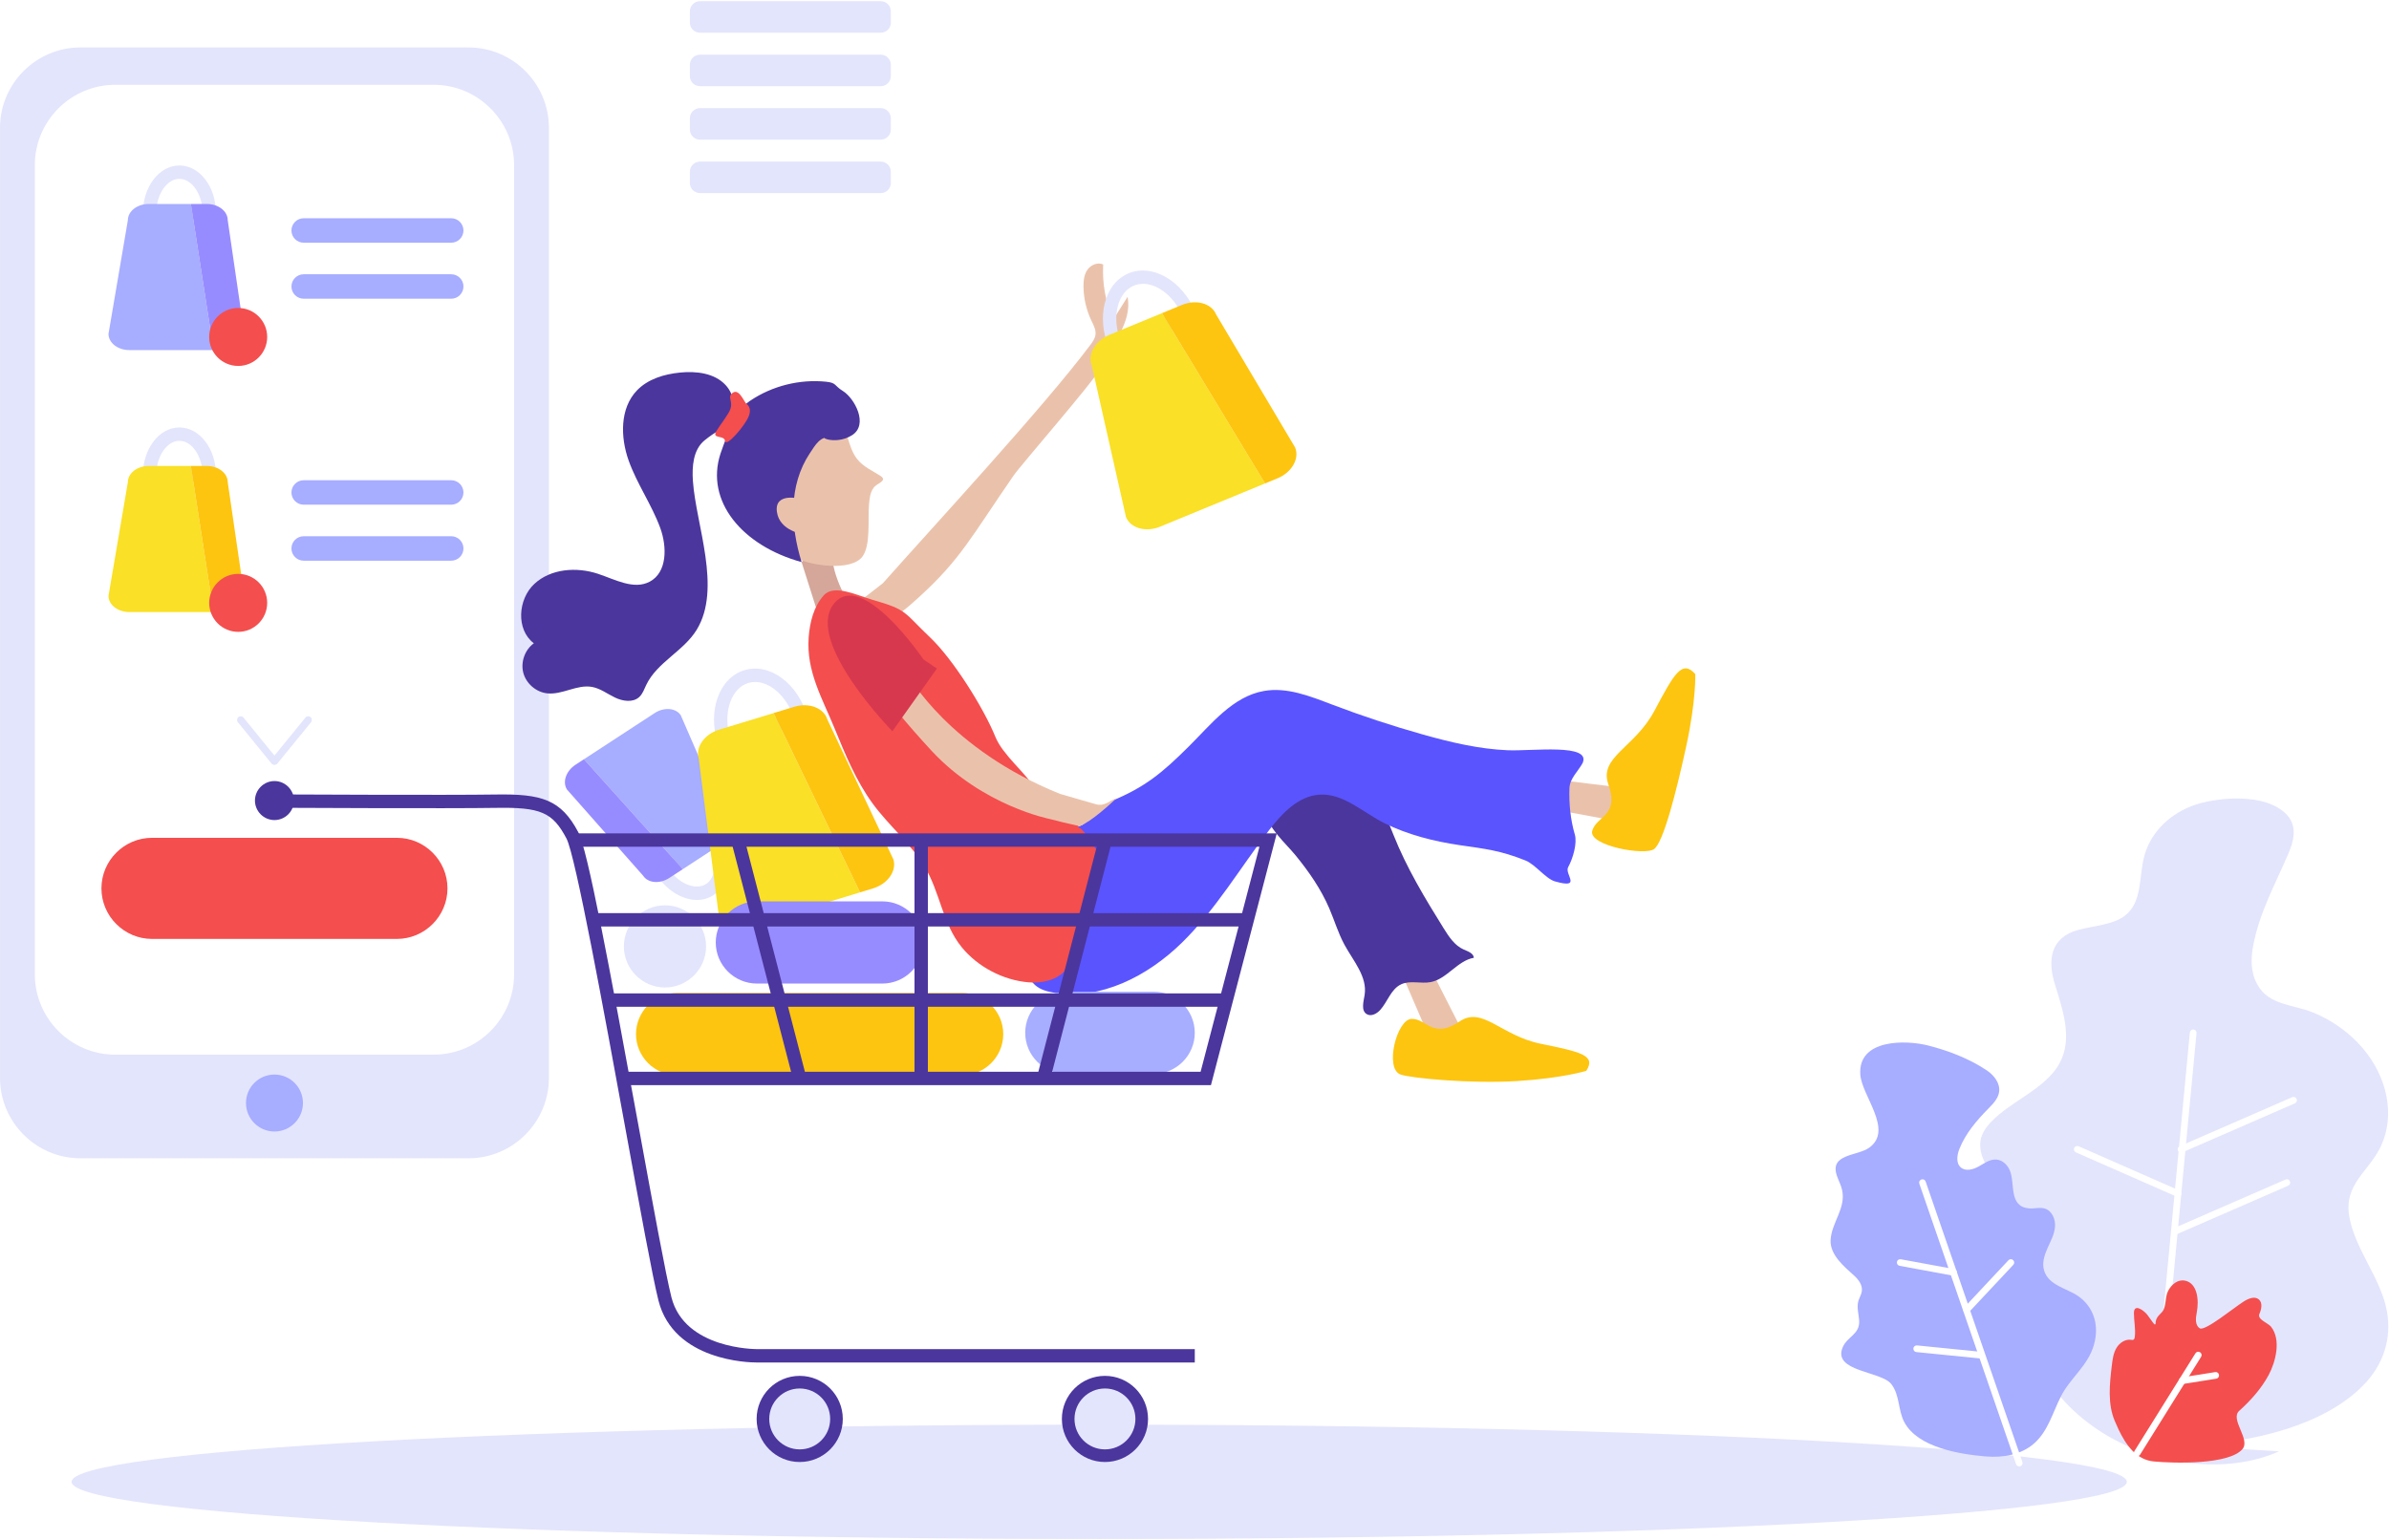 <svg width="1338" height="863" viewBox="0 0 1338 863" fill="none" xmlns="http://www.w3.org/2000/svg">
<rect x="0" y="0" width="1338" height="863" fill="#333333" stroke="none"/>
<g clip-path="url(#clip0_16_746)">
<rect width="1338" height="863" fill="white"/>
<path d="M615.62 862.19C933.482 862.19 1191.16 847.845 1191.16 830.15C1191.16 812.455 933.482 798.11 615.62 798.11C297.758 798.11 40.08 812.455 40.08 830.15C40.08 847.845 297.758 862.19 615.62 862.19Z" fill="#E3E5FC"/>
<path d="M1225.75 809.96C1261.82 808.04 1301.76 798.65 1323.83 775.83C1334.7 764.59 1339.72 750.21 1336.77 734.23C1333.44 716.18 1318.98 699.82 1315.78 681.71C1312.48 663.06 1327.1 656.26 1333.74 641.54C1341.26 624.89 1337.4 603.76 1323.2 587.12C1316.02 578.71 1306.36 571.6 1295.43 567.21C1283.77 562.53 1270.73 563.26 1264.21 551.45C1260.27 544.31 1260.66 536.57 1262 529.47C1265.44 511.3 1274.45 495 1281.68 478.13C1284.56 471.43 1286.83 463.08 1280.92 456.6C1268.93 443.47 1239.77 446.68 1227.12 451.7C1213.54 457.09 1203.76 467.78 1200.69 480.58C1197.97 491.9 1199.71 505.68 1189.99 513.05C1183.27 518.15 1172.91 518.55 1164.04 520.93C1148.13 525.2 1146.7 538.14 1150.96 551.71C1156.11 568.12 1161.48 584.54 1151.69 598.53C1143.08 610.84 1126.42 617.1 1115.64 627.99C1112.02 631.65 1109.01 636.06 1109.02 641.2C1109.07 659.39 1135.1 672.48 1137.18 691.58C1138.18 700.75 1136.33 709.54 1135.14 718.38C1131.08 748.53 1142.66 779.48 1175.25 801.19C1205.49 821.34 1247.2 826.24 1276.39 813.07" fill="#E3E5FC"/>
<path d="M1207.22 803.27C1207.16 803.27 1207.1 803.27 1207.04 803.26C1206.01 803.16 1205.25 802.25 1205.35 801.22L1226.47 578.42C1226.57 577.39 1227.57 576.6 1228.51 576.73C1229.54 576.83 1230.3 577.74 1230.2 578.77L1209.08 801.57C1208.99 802.54 1208.18 803.27 1207.22 803.27Z" fill="white"/>
<path d="M1217.78 691.87C1217.06 691.87 1216.37 691.45 1216.06 690.74C1215.65 689.79 1216.08 688.69 1217.03 688.27L1280.05 660.8C1281 660.39 1282.1 660.82 1282.52 661.77C1282.93 662.72 1282.5 663.82 1281.55 664.24L1218.53 691.71C1218.28 691.82 1218.03 691.87 1217.78 691.87Z" fill="white"/>
<path d="M1221.52 645.74C1220.8 645.74 1220.11 645.32 1219.8 644.61C1219.39 643.66 1219.82 642.56 1220.77 642.14L1283.79 614.67C1284.74 614.27 1285.84 614.69 1286.26 615.64C1286.67 616.59 1286.24 617.69 1285.29 618.11L1222.27 645.58C1222.03 645.69 1221.78 645.74 1221.52 645.74Z" fill="white"/>
<path d="M1219.8 670.53C1219.55 670.53 1219.29 670.48 1219.05 670.37L1162.64 645.59C1161.69 645.17 1161.26 644.07 1161.68 643.12C1162.1 642.17 1163.21 641.76 1164.15 642.16L1220.56 666.94C1221.51 667.36 1221.94 668.46 1221.52 669.41C1221.21 670.11 1220.52 670.53 1219.8 670.53Z" fill="white"/>
<path d="M1172.73 753.42C1172.93 752.72 1173.1 752.02 1173.26 751.31C1175.38 741.41 1172.24 732.03 1164.12 726.25C1157.71 721.68 1147.28 720.27 1144.78 711.6C1143.61 707.54 1144.98 703.19 1146.7 699.33C1148.42 695.47 1150.54 691.65 1150.93 687.44C1151.32 683.23 1149.39 678.41 1145.36 677.11C1142.44 676.17 1139.27 677.26 1136.22 676.96C1124.85 675.81 1128.73 663 1125.63 655.69C1124.31 652.59 1121.54 649.89 1118.18 649.61C1114.6 649.3 1111.42 651.65 1108.3 653.42C1105.18 655.19 1100.96 656.37 1098.22 654.05C1095.35 651.62 1096.03 647.03 1097.44 643.53C1100.89 634.94 1107.04 627.73 1113.53 621.13C1116.2 618.42 1119.09 615.5 1119.63 611.73C1120.32 606.95 1116.89 602.46 1112.89 599.76C1103.04 593.1 1091.25 588.59 1079.79 585.69C1067.47 582.57 1040.5 581.92 1041.9 602.03C1042.74 614.02 1060.62 633.03 1046.92 642.94C1040.21 647.79 1024.48 646.25 1028.81 658.75C1029.71 661.36 1031.05 663.83 1031.67 666.53C1034.07 676.85 1025.69 684.93 1025.26 694.81C1024.9 703.08 1032.96 709.68 1038.46 714.64C1040.96 716.89 1043.21 719.99 1042.76 723.32C1042.5 725.27 1041.35 726.98 1040.81 728.88C1039.81 732.4 1041.01 736.13 1041.25 739.78C1041.77 747.58 1034.58 748.66 1032 754.86C1026.31 768.54 1053.51 768.03 1059.26 775.39C1064.03 781.51 1062.99 789.92 1066.48 796.6C1074.02 811.02 1097.78 814.72 1112.22 815.93C1121.76 816.73 1132.02 814.99 1139.21 808.67C1147.07 801.76 1149.64 791.32 1154.23 782.33C1159.6 771.74 1169.36 765.24 1172.73 753.42Z" fill="#A7ADFF"/>
<path d="M1184.39 796.01C1180.34 786.38 1181.51 775.46 1182.75 765.08C1183.16 761.61 1183.62 758.03 1185.43 755.04C1187.1 752.29 1190.27 750.1 1193.6 750.6C1193.98 750.66 1194.37 750.74 1194.73 750.61C1195.36 750.37 1195.55 749.59 1195.63 748.93C1196.17 744.44 1195.15 740.15 1195.13 735.69C1195.11 729.83 1200.81 734.3 1202.55 736.46C1203.9 738.14 1205 740.01 1206.38 741.66C1206.54 741.85 1206.78 742.06 1207.01 741.97C1207.24 741.88 1207.27 741.56 1207.27 741.31C1207.28 740.11 1207.65 738.91 1208.31 737.91C1209.03 736.82 1210.08 735.98 1210.93 734.98C1213.47 732.02 1212.4 726.67 1214.35 723.07C1216.21 719.63 1219.62 716.6 1223.8 717.46C1230.7 718.88 1231.69 728.36 1230.33 735.27C1229.71 738.43 1229.29 742.47 1232.03 744.15C1234.94 745.93 1251.14 732.59 1256.72 729.07C1259.28 727.46 1262.8 726 1265.1 727.96C1267.32 729.86 1266.58 733.43 1265.41 736.11C1264.07 739.18 1270.34 741.24 1271.91 743.22C1277.71 750.51 1274.55 762.9 1270.64 770.23C1266.55 777.9 1260.5 784.62 1254.08 790.41C1248.82 795.16 1260.55 806.36 1255.94 811.8C1248.49 820.57 1218.01 819.86 1206.24 818.74C1196.23 817.78 1190.52 809.17 1186.54 800.83C1185.78 799.24 1185.07 797.63 1184.39 796.01Z" fill="#F44E4E"/>
<path d="M1196.99 815.82C1196.65 815.82 1196.31 815.73 1196 815.54C1195.12 814.99 1194.85 813.84 1195.4 812.96L1229.59 758.15C1230.14 757.27 1231.31 757.01 1232.17 757.55C1233.05 758.1 1233.32 759.25 1232.77 760.13L1198.58 814.94C1198.22 815.5 1197.61 815.82 1196.99 815.82Z" fill="white"/>
<path d="M1222.2 775.38C1221.3 775.38 1220.5 774.72 1220.35 773.8C1220.19 772.78 1220.88 771.82 1221.91 771.66L1240.65 768.68C1241.68 768.5 1242.64 769.21 1242.8 770.24C1242.96 771.26 1242.27 772.22 1241.24 772.38L1222.5 775.36C1222.4 775.38 1222.3 775.38 1222.2 775.38Z" fill="white"/>
<path d="M1130.91 821.52C1130.13 821.52 1129.41 821.03 1129.14 820.26L1074.95 663.14C1074.61 662.16 1075.13 661.09 1076.11 660.76C1077.08 660.42 1078.16 660.94 1078.49 661.92L1132.68 819.04C1133.02 820.02 1132.5 821.09 1131.52 821.42C1131.32 821.48 1131.11 821.52 1130.91 821.52Z" fill="white"/>
<path d="M1108.75 761C1108.69 761 1108.62 761 1108.56 760.99L1073.29 757.46C1072.26 757.36 1071.51 756.44 1071.61 755.41C1071.71 754.38 1072.65 753.64 1073.66 753.73L1108.93 757.26C1109.96 757.36 1110.71 758.28 1110.61 759.31C1110.51 760.28 1109.7 761 1108.75 761Z" fill="white"/>
<path d="M1094.15 714.68C1094.04 714.68 1093.92 714.67 1093.81 714.65L1063.9 709.14C1062.88 708.95 1062.21 707.98 1062.4 706.96C1062.59 705.94 1063.55 705.27 1064.58 705.46L1094.49 710.97C1095.51 711.16 1096.18 712.13 1095.99 713.15C1095.83 714.05 1095.04 714.68 1094.15 714.68Z" fill="white"/>
<path d="M1101.42 735.66C1100.96 735.66 1100.5 735.49 1100.14 735.16C1099.39 734.45 1099.35 733.27 1100.05 732.51L1124.85 706.02C1125.56 705.27 1126.74 705.23 1127.5 705.93C1128.25 706.64 1128.29 707.82 1127.59 708.58L1102.79 735.07C1102.42 735.46 1101.92 735.66 1101.42 735.66Z" fill="white"/>
<path d="M262.47 648.89H44.97C20.24 648.89 0.01 628.66 0.01 603.93V71.55C0.01 46.82 20.24 26.59 44.97 26.59H262.47C287.2 26.59 307.43 46.82 307.43 71.55V603.92C307.43 628.65 287.2 648.89 262.47 648.89Z" fill="#E3E5FC"/>
<path d="M242.96 590.83H64.47C39.74 590.83 19.51 570.6 19.51 545.87V92.47C19.51 67.74 39.74 47.51 64.47 47.51H242.96C267.69 47.51 287.92 67.74 287.92 92.47V545.87C287.93 570.59 267.69 590.83 242.96 590.83Z" fill="white"/>
<path d="M182.68 40.82H124.76C123.35 40.82 122.2 39.67 122.2 38.26C122.2 36.85 123.35 35.7 124.76 35.7H182.68C184.09 35.7 185.24 36.85 185.24 38.26C185.24 39.67 184.08 40.82 182.68 40.82Z" fill="#E3E5FC"/>
<path d="M153.72 633.89C162.528 633.89 169.67 626.749 169.67 617.94C169.67 609.131 162.528 601.99 153.72 601.99C144.911 601.99 137.77 609.131 137.77 617.94C137.77 626.749 144.911 633.89 153.72 633.89Z" fill="#A7ADFF"/>
<path d="M222.3 526H85.13C69.56 526 56.81 513.26 56.81 497.68C56.81 482.11 69.55 469.36 85.13 469.36H222.3C237.87 469.36 250.62 482.1 250.62 497.68C250.62 513.25 237.88 526 222.3 526Z" fill="#F44E4E"/>
<path d="M252.72 135.97H170.08C166.31 135.97 163.23 132.89 163.23 129.12C163.23 125.35 166.31 122.27 170.08 122.27H252.72C256.49 122.27 259.57 125.35 259.57 129.12C259.57 132.89 256.49 135.97 252.72 135.97Z" fill="#A7ADFF"/>
<path d="M252.72 167.35H170.08C166.31 167.35 163.23 164.27 163.23 160.5C163.23 156.73 166.31 153.65 170.08 153.65H252.72C256.49 153.65 259.57 156.73 259.57 160.5C259.57 164.26 256.49 167.35 252.72 167.35Z" fill="#A7ADFF"/>
<path d="M152.54 427.97C151.67 427.26 151.53 425.96 152.25 425.09L171.04 402.02C171.75 401.15 173.05 401.01 173.92 401.73C174.79 402.44 174.93 403.74 174.21 404.61L155.42 427.68C154.71 428.55 153.41 428.68 152.54 427.97Z" fill="#E3E5FC"/>
<path d="M154.89 427.97C155.76 427.26 155.9 425.96 155.18 425.09L136.39 402.02C135.68 401.15 134.38 401.01 133.51 401.73C132.64 402.44 132.5 403.74 133.22 404.61L152.01 427.68C152.72 428.55 154.02 428.68 154.89 427.97Z" fill="#E3E5FC"/>
<path fill-rule="evenodd" clip-rule="evenodd" d="M80.06 122.91H120.91H120.92V119.16C120.92 104.57 111.76 92.7 100.49 92.7C89.22 92.7 80.06 104.57 80.06 119.16V122.91ZM113.15 115.42H87.82C89.04 106.86 94.35 100.19 100.48 100.2C106.62 100.2 111.93 106.86 113.15 115.42Z" fill="#E3E5FC"/>
<path d="M83.22 114.28C76.84 114.28 71.62 118.36 71.62 123.34L60.76 187.06C60.76 192.04 65.98 196.12 72.36 196.12H119.6L106.92 114.28H83.22Z" fill="#A7ADFF"/>
<path d="M136.85 187.05L127.54 123.33C127.54 118.35 122.32 114.27 115.94 114.27H106.91L119.59 196.11H125.24C131.63 196.11 136.85 192.04 136.85 187.05Z" fill="#978CFF"/>
<path d="M252.72 282.74H170.08C166.31 282.74 163.23 279.66 163.23 275.89C163.23 272.12 166.31 269.04 170.08 269.04H252.72C256.49 269.04 259.57 272.12 259.57 275.89C259.57 279.65 256.49 282.74 252.72 282.74Z" fill="#A7ADFF"/>
<path d="M252.72 314.11H170.08C166.31 314.11 163.23 311.03 163.23 307.26C163.23 303.49 166.31 300.41 170.08 300.41H252.72C256.49 300.41 259.57 303.49 259.57 307.26C259.57 311.03 256.49 314.11 252.72 314.11Z" fill="#A7ADFF"/>
<path fill-rule="evenodd" clip-rule="evenodd" d="M80.06 269.67H120.91H120.92V265.92C120.92 251.33 111.76 239.46 100.49 239.46C89.22 239.46 80.06 251.33 80.06 265.92V269.67ZM113.15 262.18H87.82C89.04 253.62 94.35 246.96 100.48 246.96C106.62 246.96 111.93 253.62 113.15 262.18Z" fill="#E3E5FC"/>
<path d="M83.22 261.04C76.84 261.04 71.62 265.12 71.62 270.1L60.76 333.82C60.76 338.8 65.98 342.88 72.36 342.88H119.6L106.92 261.04H83.22V261.04Z" fill="#FAE026"/>
<path d="M136.85 333.82L127.54 270.1C127.54 265.12 122.32 261.04 115.94 261.04H106.91L119.59 342.88H125.24C131.63 342.88 136.85 338.8 136.85 333.82Z" fill="#FDC510"/>
<path d="M133.4 205.01C142.369 205.01 149.64 197.739 149.64 188.77C149.64 179.801 142.369 172.53 133.4 172.53C124.431 172.53 117.16 179.801 117.16 188.77C117.16 197.739 124.431 205.01 133.4 205.01Z" fill="#F44E4E"/>
<path d="M133.4 353.98C142.369 353.98 149.64 346.709 149.64 337.74C149.64 328.771 142.369 321.5 133.4 321.5C124.431 321.5 117.16 328.771 117.16 337.74C117.16 346.709 124.431 353.98 133.4 353.98Z" fill="#F44E4E"/>
<path d="M153.72 459.42C147.71 459.42 142.79 454.5 142.79 448.49C142.79 442.48 147.71 437.56 153.72 437.56C159.73 437.56 164.65 442.48 164.65 448.49C164.65 454.51 159.73 459.42 153.72 459.42Z" fill="#4B369D"/>
<path d="M494.439 326.76C522.839 294.79 585.019 227.51 610.569 193.35C611.909 191.56 613.279 189.67 613.549 187.48C613.889 184.71 612.419 182.08 611.219 179.54C608.389 173.56 606.879 167 606.829 160.42C606.799 157.16 607.179 153.73 609.089 151.04C610.999 148.36 614.829 146.74 617.849 148.17C617.289 158.74 619.199 169.43 623.389 179.2C626.099 174.9 628.809 170.61 631.509 166.31C634.269 180.65 622.509 193.25 616.209 206.49C613.019 213.2 571.969 260.21 567.729 266.35C544.119 300.52 538.039 313.34 514.549 334.67C508.319 340.33 501.869 346.13 493.909 349.1C485.949 352.08 475.999 351.6 469.959 345.74L494.439 326.76Z" fill="#EAC2AB"/>
<path d="M794.839 530.2L818.509 576.73L803.129 587.28L781.439 537.07C781.429 537.07 789.079 530.16 794.839 530.2Z" fill="#EAC2AB"/>
<path d="M888.42 599.91C888.42 599.91 875.14 604.05 849.7 605.63C824.26 607.21 790.39 604.1 784.4 601.97C775.29 598.74 782.28 570.73 790.76 570.79C799.24 570.85 802.52 582.35 817.49 572.22C830.31 563.54 840.52 580.15 862.82 584.72C885.12 589.29 894.15 591.13 888.42 599.91Z" fill="#FDC510"/>
<path d="M744.5 508.93C747.4 515.68 749.48 522.8 752.99 529.26C757.92 538.34 765.9 547.18 764.28 557.38C763.68 561.2 762.16 566.13 765.46 568.14C767.92 569.64 771.12 567.92 773.04 565.77C777.19 561.11 779.07 554.08 784.72 551.44C789.77 549.08 795.78 551.24 801.25 550.2C810.44 548.45 816.23 538.18 825.45 536.57C825.27 533.97 822.1 532.98 819.72 531.92C814.69 529.68 811.48 524.77 808.57 520.1C798.09 503.29 787.81 486.23 780.49 467.83C778.94 463.95 777.52 459.98 775.28 456.46C773.29 453.31 770.7 450.59 768 448.02C762.63 442.92 756.74 438.37 750.46 434.46C741.93 429.14 730.42 424.51 720.85 429.98C713.28 434.31 707.05 445.43 708.5 454.21C710.12 464.03 719.6 471.87 725.58 479.16C733.05 488.29 739.83 498.07 744.5 508.93Z" fill="#4B369D"/>
<path d="M853.239 434.5L908.939 441.35L908.529 460.55L850.849 449.89C850.849 449.88 849.589 439.37 853.239 434.5Z" fill="#EAC2AB"/>
<path d="M949.47 377.62C949.47 377.62 950.02 392.01 944.49 417.65C938.96 443.29 931.67 471.57 926.52 475.59C921.37 479.61 889.32 473.75 891.77 465.38C894.22 457.01 907.06 457.25 900.78 439.38C895.4 424.07 915.49 419.01 926.51 398.34C937.54 377.67 941.98 369.3 949.47 377.62Z" fill="#FDC510"/>
<path d="M606.249 462.1C590.749 467.28 585.289 483.06 580.179 498.59C576.479 509.85 574.449 521.67 574.199 533.52C574.049 540.22 574.849 547.73 579.949 552.07C582.769 554.46 586.489 555.49 590.139 556.1C616.419 560.53 642.839 546.8 661.889 528.17C680.939 509.54 694.559 486.18 710.799 465.05C718.039 455.63 727.179 445.91 739.039 445.18C752.529 444.35 763.449 455.29 775.569 461.26C788.569 467.66 803.04 471.34 817.329 473.44C832.079 475.6 840.24 476.41 854.389 482.07C859.909 484.28 865.75 492.33 870.9 493.78C886.34 498.13 876.099 489.79 878.27 485.82C881.06 480.73 883.4 472.3 882.009 467.53C879.599 459.3 878.66 450.16 878.99 441.6C879.199 436.11 883.769 432.2 886.339 427.55C891.489 416.31 858.139 420.88 844.389 420.3C828.349 419.63 812.589 415.89 797.129 411.55C779.789 406.68 762.66 401.03 745.829 394.62C733.63 389.98 720.779 384.84 707.929 387.09C690.379 390.16 678.349 405.73 665.709 418.28C651.059 432.83 641.429 440.96 622.339 448.82" fill="#5A54FF"/>
<path d="M448.939 314.9L457.819 342.86L481.699 348.11L474.519 336.4C474.519 336.4 462.769 316.91 467.019 304.64C471.269 292.37 448.939 314.9 448.939 314.9Z" fill="#D4A79A"/>
<path d="M455.949 230.89C462.259 232.26 472.889 239.25 474.799 245.41C476.069 249.49 477.389 253.84 480.109 257.23C483.569 261.56 488.469 263.62 492.999 266.52C497.449 269.37 491.239 270.58 489.299 273.24C487.129 276.22 486.969 279.61 486.659 283.33C486.029 290.99 487.689 305.42 483.059 311.76C476.819 320.3 453.709 316.85 446.219 312.65C444.729 311.82 427.519 302.56 427.919 301.53L455.949 230.89Z" fill="#EAC2AB"/>
<path d="M415.07 236.9C416.35 235.22 415.19 232.83 415.34 230.72C415.53 228.02 417.88 226.02 420.13 224.51C432.5 216.17 447.84 212.33 462.68 213.85C468.6 214.46 467.04 215.93 472.1 219.07C478.56 223.07 486.64 237.86 477.18 243.83C467.19 250.14 455.36 243.53 465.33 245.03C459.5 244.16 456.73 249.13 453.57 253.9C441.5 272.11 442.7 294.68 448.95 314.9C415.54 305.71 394.91 280.67 403.5 254.2C407.2 242.8 416.29 226.44 406.4 215.73C400.17 208.99 389.93 207.8 380.8 208.72C371.99 209.61 362.92 212.31 356.77 218.69C347.12 228.72 347.42 244.91 352.09 258.02C356.76 271.13 365.01 282.72 369.79 295.79C373.63 306.3 373.75 320.66 363.86 325.88C354.94 330.58 344.49 324.63 334.92 321.46C322.93 317.49 308.51 318.52 299.27 327.12C290.02 335.72 288.91 352.75 298.98 360.38C293.94 364.05 291.5 370.94 293.1 376.97C294.71 382.99 300.26 387.76 306.46 388.43C314.92 389.35 323.15 383.33 331.53 384.82C336.24 385.66 340.18 388.75 344.5 390.81C348.82 392.87 354.47 393.73 358 390.5C359.96 388.71 360.82 386.05 361.96 383.66C368.02 371.01 382.88 364.79 390.19 352.82C404.36 329.61 389.78 294.17 388.07 269.4C387.51 261.26 388.23 251.97 394.52 246.77C400.25 242.04 407.12 238.45 413.41 234.52C413.95 235.31 414.51 236.11 415.07 236.9Z" fill="#4B369D"/>
<path d="M448.039 279.41C448.039 279.41 433.679 275.63 435.109 286.66C436.539 297.69 450.289 299.31 450.289 299.31L446.779 286.41L448.039 279.41Z" fill="#EAC2AB"/>
<path d="M417.95 226.19C417.95 226.19 421.47 228.05 419.28 233.35C417.09 238.66 406.64 250.78 406.09 247.06C405.54 243.34 398.05 246.39 401.48 241.08C404.91 235.77 404.13 237.54 407.92 231.48C411.56 225.66 407.41 223.18 409.56 220.78C413.33 216.59 416.22 224.05 417.95 226.19Z" fill="#F44E4E"/>
<path d="M488.6 336.01C508.52 341.69 505.88 342.85 520.92 357.1C533.69 369.21 550.83 396.43 557.45 412.74C561.63 423.04 574.38 432.86 580.19 442.36C585.01 450.24 598.34 447.42 602.83 455.51C603.48 456.67 604.15 457.87 605.2 458.68C607.09 460.14 602.25 463.03 604.52 463.79C607.23 464.7 614.06 476.09 615.53 478.54C618.41 483.37 614.68 478.28 614.36 483.93C613.93 491.52 616.03 493.75 612.2 499.29C607.38 506.26 605.38 514.71 603.45 522.83C601.81 529.75 601.13 539.02 596 544.27C590.99 549.4 583.22 550.9 576.08 550.32C561.9 549.16 547.6 541.68 538.61 530.63C527.79 517.32 526.52 499.78 517.83 485.48C509.87 472.38 497.86 462.58 488.85 450.3C479.41 437.43 473.38 422.56 467.36 407.89C460.45 391.06 451.5 375.94 452.91 357.08C453.55 348.55 455.72 339.73 461.47 333.41C467.23 327.1 480.38 333.67 488.6 336.01Z" fill="#F44E4E"/>
<path d="M604.73 462.81C611.35 460.11 621.56 450.75 625.43 447.06C621.42 448.67 618.44 451.89 613.82 450.57C607.13 448.67 600.45 446.76 593.79 444.78C531.49 419.82 508.76 378.39 508.76 378.39C508.76 378.39 516.94 387.16 492.84 365.28C468.74 343.4 475.35 362.49 475.35 362.49C475.35 362.49 493.16 389.86 521.85 420.72C550.54 451.58 588.03 458.84 588.03 458.84C592.76 460.08 597.51 461.27 602.25 462.26C603.12 462.42 603.92 462.61 604.73 462.81Z" fill="#EAC2AB"/>
<path d="M517.21 369.46C517.21 369.46 482.12 317.59 466.63 338.77C451.14 359.95 499.8 409.66 499.8 409.66L524.73 374.54L517.21 369.46Z" fill="#D7384E"/>
<path fill-rule="evenodd" clip-rule="evenodd" d="M621.04 194.81L622.47 198.28L670.93 178.3L669.5 174.84C662.28 157.34 645.54 147.58 632.19 153.08C625.51 155.84 620.73 161.83 618.71 169.98C616.8 177.71 617.63 186.53 621.04 194.81ZM635.05 160.02C636.7 159.33 638.44 159.01 640.21 159.01C647.78 159.01 656 164.94 660.97 174.31L626.71 188.43C624.99 182.71 624.72 176.91 625.99 171.79C627.42 166.02 630.64 161.84 635.05 160.02Z" fill="#E3E5FC"/>
<path d="M621.27 187.61C613.33 190.88 608.92 198.64 611.48 204.84L630.64 289.73C633.2 295.93 641.79 298.33 649.73 295.06L708.53 270.83L650.77 175.45L621.27 187.61Z" fill="#FAE026"/>
<path d="M725.36 250.7L681.09 176.15C678.53 169.95 669.94 167.55 662 170.82L650.76 175.45L708.52 270.83L715.56 267.93C723.51 264.66 727.92 256.9 725.36 250.7Z" fill="#FDC510"/>
<path d="M493.28 18.33H392.02C388.91 18.33 386.37 15.79 386.37 12.68V6.33C386.37 3.22 388.91 0.68 392.02 0.68H493.28C496.39 0.68 498.93 3.22 498.93 6.33V12.68C498.93 15.79 496.39 18.33 493.28 18.33Z" fill="#E3E5FC"/>
<path d="M493.28 48.28H392.02C388.91 48.28 386.37 45.74 386.37 42.63V36.28C386.37 33.17 388.91 30.63 392.02 30.63H493.28C496.39 30.63 498.93 33.17 498.93 36.28V42.63C498.93 45.74 496.39 48.28 493.28 48.28Z" fill="#E3E5FC"/>
<path d="M493.28 78.23H392.02C388.91 78.23 386.37 75.69 386.37 72.58V66.23C386.37 63.12 388.91 60.58 392.02 60.58H493.28C496.39 60.58 498.93 63.12 498.93 66.23V72.58C498.93 75.69 496.39 78.23 493.28 78.23Z" fill="#E3E5FC"/>
<path d="M493.28 108.18H392.02C388.91 108.18 386.37 105.64 386.37 102.53V96.18C386.37 93.07 388.91 90.53 392.02 90.53H493.28C496.39 90.53 498.93 93.07 498.93 96.18V102.53C498.93 105.64 496.39 108.18 493.28 108.18Z" fill="#E3E5FC"/>
<path d="M372.43 553.22C359.77 553.22 349.41 542.86 349.41 530.2C349.41 517.54 359.77 507.18 372.43 507.18C385.09 507.18 395.45 517.54 395.45 530.2C395.45 542.86 385.09 553.22 372.43 553.22Z" fill="#E3E5FC"/>
<path fill-rule="evenodd" clip-rule="evenodd" d="M382.73 502.72C385.32 503.69 387.88 504.17 390.33 504.17C393.69 504.17 396.86 503.26 399.6 501.46C409.03 495.31 410.22 480.36 402.24 468.14L400.19 465L365.99 487.35L368.04 490.49C371.79 496.23 377.01 500.57 382.73 502.72ZM385.36 495.7C382.14 494.49 379.11 492.3 376.57 489.38L397.8 475.52C401.45 483.36 400.65 491.83 395.51 495.19C392.8 496.96 389.19 497.14 385.36 495.7Z" fill="#E3E5FC"/>
<path d="M402.27 473.96C407.61 470.47 409.75 464.2 407.03 460.03L381.29 400.74C378.57 396.57 371.97 396.01 366.62 399.5L327.07 425.33L382.43 486.92L402.27 473.96Z" fill="#A7ADFF"/>
<path d="M317.57 442.34L360.2 490.6C362.92 494.77 369.52 495.33 374.87 491.84L382.43 486.91L327.07 425.32L322.34 428.41C316.99 431.9 314.85 438.17 317.57 442.34Z" fill="#978CFF"/>
<path fill-rule="evenodd" clip-rule="evenodd" d="M401.83 415.94L402.92 419.52L453.05 404.24L451.96 400.66C449.35 392.09 444.4 384.74 438.03 379.98C431.3 374.96 423.79 373.36 416.89 375.46C409.99 377.57 404.65 383.09 401.87 391C399.23 398.51 399.22 407.37 401.83 415.94ZM419.08 382.63C420.32 382.25 421.61 382.06 422.92 382.06C426.41 382.06 430.08 383.4 433.54 385.98C437.77 389.14 441.24 393.79 443.53 399.31L408.08 410.11C406.91 404.26 407.19 398.46 408.94 393.48C410.91 387.88 414.51 384.02 419.08 382.63Z" fill="#E3E5FC"/>
<path d="M402.74 408.78C394.52 411.28 389.4 418.58 391.35 425L402.36 511.33C404.32 517.75 412.64 520.95 420.86 518.45L481.7 499.92L433.26 399.49L402.74 408.78Z" fill="#FAE026"/>
<path d="M500.37 481.48L463.38 403.06C461.42 396.64 453.1 393.44 444.88 395.94L433.25 399.48L481.69 499.91L488.97 497.69C497.2 495.19 502.32 487.89 500.37 481.48Z" fill="#FDC510"/>
<path d="M538.87 602.35H379.23C366.57 602.35 356.21 591.99 356.21 579.33C356.21 566.67 366.57 556.31 379.23 556.31H538.87C551.53 556.31 561.89 566.67 561.89 579.33C561.89 591.99 551.53 602.35 538.87 602.35Z" fill="#FDC510"/>
<path d="M494.2 551.01H423.89C411.23 551.01 400.87 540.65 400.87 527.99C400.87 515.33 411.23 504.97 423.89 504.97H494.2C506.86 504.97 517.22 515.33 517.22 527.99C517.23 540.65 506.86 551.01 494.2 551.01Z" fill="#978CFF"/>
<path d="M646.13 601.62H597.21C584.55 601.62 574.19 591.26 574.19 578.6C574.19 565.94 584.55 555.58 597.21 555.58H646.13C658.79 555.58 669.15 565.94 669.15 578.6C669.16 591.26 658.8 601.62 646.13 601.62Z" fill="#A7ADFF"/>
<path d="M447.89 819.05C461.216 819.05 472.02 808.247 472.02 794.92C472.02 781.593 461.216 770.79 447.89 770.79C434.563 770.79 423.76 781.593 423.76 794.92C423.76 808.247 434.563 819.05 447.89 819.05Z" fill="#4B369D"/>
<path d="M447.89 811.98C457.312 811.98 464.95 804.342 464.95 794.92C464.95 785.498 457.312 777.86 447.89 777.86C438.468 777.86 430.83 785.498 430.83 794.92C430.83 804.342 438.468 811.98 447.89 811.98Z" fill="#E3E5FC"/>
<path d="M618.85 819.05C632.177 819.05 642.98 808.247 642.98 794.92C642.98 781.593 632.177 770.79 618.85 770.79C605.523 770.79 594.72 781.593 594.72 794.92C594.72 808.247 605.523 819.05 618.85 819.05Z" fill="#4B369D"/>
<path d="M618.85 811.98C628.272 811.98 635.91 804.342 635.91 794.92C635.91 785.498 628.272 777.86 618.85 777.86C609.428 777.86 601.79 785.498 601.79 794.92C601.79 804.342 609.428 811.98 618.85 811.98Z" fill="#E3E5FC"/>
<path d="M423.56 763.29C419.8 763.29 377.42 762.52 368.8 728.66C365.57 715.98 358.41 676.82 350.13 631.47C338.4 567.28 322.33 479.36 317.27 469.76C309.51 455.04 302.79 452.14 277.53 452.59C252.12 453.02 158.33 452.56 157.38 452.55L157.42 445.06C158.36 445.06 252.06 445.53 277.4 445.1C303.27 444.68 314.16 447.79 323.9 466.27C329.09 476.13 341.1 540.4 357.5 630.12C365.76 675.33 372.9 714.37 376.06 726.81C383.46 755.88 423.31 755.78 423.73 755.8H669.16V763.29H423.76C423.72 763.29 423.65 763.29 423.56 763.29Z" fill="#4B369D"/>
<path d="M678.21 607.92H349.75V600.43H672.42L705.37 474.37H321.63V466.88H715.08L678.21 607.92Z" fill="#4B369D"/>
<rect x="409.604" y="471.511" width="7.49" height="137.965" transform="rotate(-14.549 409.604 471.511)" fill="#4B369D"/>
<rect x="512.18" y="470.63" width="7.49" height="130.99" fill="#4B369D"/>
<rect x="580.828" y="603.198" width="137.972" height="7.49" transform="rotate(-75.463 580.828 603.198)" fill="#4B369D"/>
<rect x="333.19" y="511.55" width="362.77" height="7.49" fill="#4B369D"/>
<rect x="341.83" y="556.52" width="344.96" height="7.49" fill="#4B369D"/>
</g>
<defs>
<clipPath id="clip0_16_746">
<rect width="1338" height="863" fill="white"/>
</clipPath>
</defs>
</svg>
